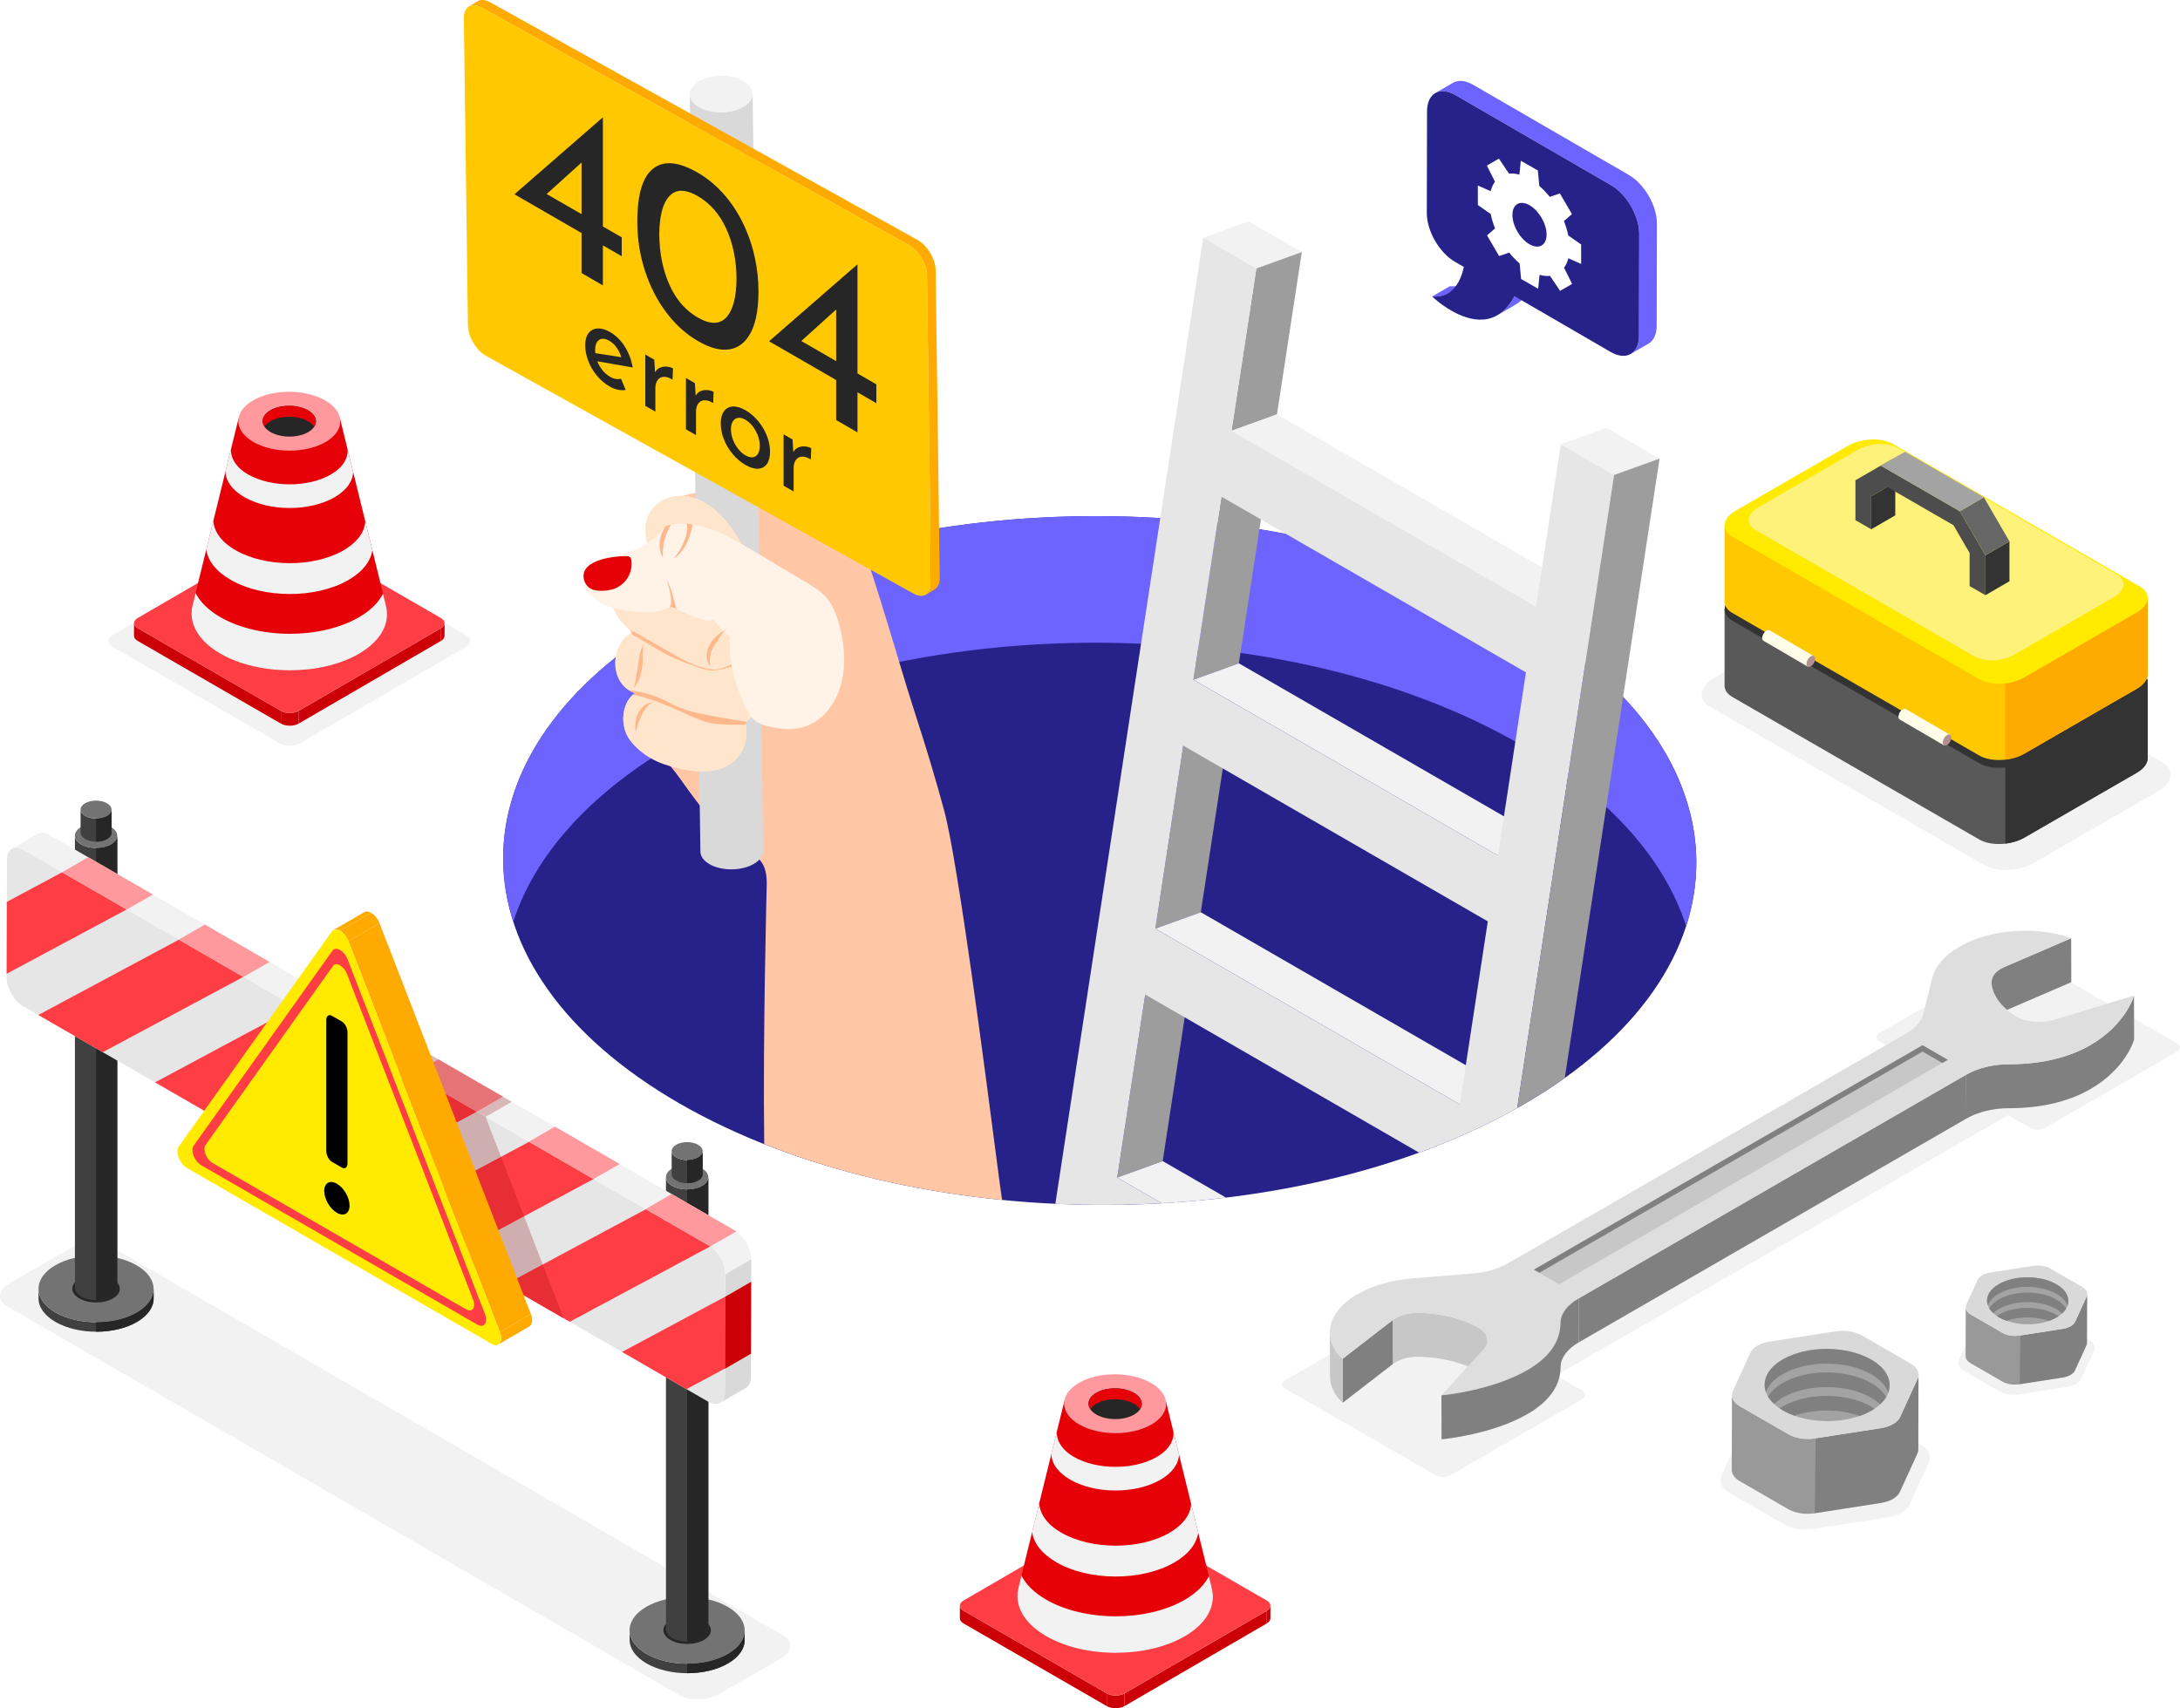 <?xml version="1.0" encoding="UTF-8"?>
<!DOCTYPE svg PUBLIC "-//W3C//DTD SVG 1.1//EN" "http://www.w3.org/Graphics/SVG/1.1/DTD/svg11.dtd">
<!-- Creator: CorelDRAW 2018 (64-Bit) -->
<svg xmlns="http://www.w3.org/2000/svg" xml:space="preserve" width="174.213mm" height="136.532mm" version="1.1" style="shape-rendering:geometricPrecision; text-rendering:geometricPrecision; image-rendering:optimizeQuality; fill-rule:evenodd; clip-rule:evenodd"
viewBox="0 0 17450.71 13676.27"
 xmlns:xlink="http://www.w3.org/1999/xlink">
 <defs>
  <style type="text/css">
   <![CDATA[
    .fil25 {fill:black;fill-rule:nonzero}
    .fil5 {fill:#262626;fill-rule:nonzero}
    .fil6 {fill:#27218A;fill-rule:nonzero}
    .fil37 {fill:#311811;fill-rule:nonzero}
    .fil30 {fill:#333333;fill-rule:nonzero}
    .fil17 {fill:#404040;fill-rule:nonzero}
    .fil34 {fill:#4D4D4D;fill-rule:nonzero}
    .fil29 {fill:#595959;fill-rule:nonzero}
    .fil35 {fill:#666666;fill-rule:nonzero}
    .fil7 {fill:#6D64FF;fill-rule:nonzero}
    .fil18 {fill:#737373;fill-rule:nonzero}
    .fil26 {fill:gray;fill-rule:nonzero}
    .fil38 {fill:#999999;fill-rule:nonzero}
    .fil8 {fill:#9D9D9D;fill-rule:nonzero}
    .fil36 {fill:#A3A3A3;fill-rule:nonzero}
    .fil33 {fill:#B0918F;fill-rule:nonzero}
    .fil27 {fill:#C7C7C7;fill-rule:nonzero}
    .fil1 {fill:#CC0007;fill-rule:nonzero}
    .fil20 {fill:#CFAEAF;fill-rule:nonzero}
    .fil11 {fill:#D9D9D9;fill-rule:nonzero}
    .fil22 {fill:#DAB7B8;fill-rule:nonzero}
    .fil28 {fill:#DEDEDE;fill-rule:nonzero}
    .fil3 {fill:#E60008;fill-rule:nonzero}
    .fil21 {fill:#E62E34;fill-rule:nonzero}
    .fil23 {fill:#E67477;fill-rule:nonzero}
    .fil19 {fill:#E6C1C2;fill-rule:nonzero}
    .fil9 {fill:#E6E6E6;fill-rule:nonzero}
    .fil0 {fill:#F2F2F2;fill-rule:nonzero}
    .fil2 {fill:#FF3D44;fill-rule:nonzero}
    .fil4 {fill:#FF999D;fill-rule:nonzero}
    .fil12 {fill:#FFAA00;fill-rule:nonzero}
    .fil16 {fill:#FFB78C;fill-rule:nonzero}
    .fil10 {fill:#FFC7A6;fill-rule:nonzero}
    .fil13 {fill:#FFC800;fill-rule:nonzero}
    .fil15 {fill:#FFE5CC;fill-rule:nonzero}
    .fil24 {fill:#FFEA00;fill-rule:nonzero}
    .fil31 {fill:#FFF27A;fill-rule:nonzero}
    .fil14 {fill:#FFF2E6;fill-rule:nonzero}
    .fil32 {fill:#FFFDE7;fill-rule:nonzero}
    .fil39 {fill:white;fill-rule:nonzero}
   ]]>
  </style>
 </defs>
 <g id="Layer_x0020_1">
  <g id="_2278311678064">
   <path class="fil0" d="M3728.23 5083.4c46.33,26.75 47.49,69.09 1.44,95.8l-1326.78 771.06c-45.16,26.25 -119.1,26.25 -165.48,-0.53l-1334.52 -770.5c-46.37,-26.75 -45.71,-69.09 -0.54,-95.3l1326.77 -771.03c46.08,-26.79 118.2,-26.79 164.57,0l1334.54 770.5z"/>
   <path class="fil1" d="M3558.97 4989.22l-0.32 101.67c-0.04,14.62 -9.69,29.15 -29.12,40.43l0.27 -101.67c19.44,-11.27 29.1,-25.79 29.17,-40.43z"/>
   <path class="fil1" d="M1072.7 5090.18l0.29 -101.66c-0.06,14.8 9.77,29.65 29.69,41.17l-0.29 101.66c-19.93,-11.52 -29.73,-26.36 -29.69,-41.17z"/>
   <polygon class="fil1" points="2248.55,5691.23 2248.24,5792.9 1102.39,5131.35 1102.68,5029.69 "/>
   <polygon class="fil1" points="3529.8,5029.65 3529.53,5131.32 2390.32,5793.35 2390.6,5691.65 "/>
   <path class="fil1" d="M2390.6 5691.65l-0.28 101.7c-38.78,22.52 -102.27,22.52 -142.08,-0.45l0.31 -101.67c39.79,22.97 103.28,22.97 142.05,0.42z"/>
   <path class="fil2" d="M3528.56 4947.38c39.77,22.97 40.8,59.3 1.24,82.27l-1139.2 662.01c-38.77,22.55 -102.26,22.55 -142.05,-0.42l-1145.87 -661.54c-39.8,-22.97 -39.24,-59.34 -0.47,-81.85l1139.2 -662.05c39.55,-22.97 101.46,-22.97 141.28,0l1145.87 661.58z"/>
   <path class="fil3" d="M3087.18 4841.12l0.69 0 -365.07 -1486.61 -813.87 -2.08 -364.24 1480.92 0.37 0c-42.84,140.65 29.89,291.08 218.81,400.16 306.82,177.11 802.68,178.03 1107.58,1.97 185.53,-107.1 256.89,-255.03 215.73,-394.36z"/>
   <path class="fil0" d="M3087.87 4841.12l-21.6 -87.99c-35.4,69.51 -99.99,134.99 -194.83,189.76 -304.89,175.99 -800.76,175.14 -1107.58,-2.01 -96.51,-55.72 -162.28,-122.3 -198.22,-192.79l-20.98 85.26 0.39 0c-42.84,140.65 29.89,291.08 218.81,400.16 306.82,177.11 802.68,178.03 1107.58,1.97 185.53,-107.1 256.89,-255.03 215.73,-394.36l0.69 0z"/>
   <path class="fil4" d="M2605.4 3539.48c-158.94,91.76 -417.42,91.27 -577.34,-1.03 -159.93,-92.34 -160.74,-241.56 -1.81,-333.33 158.94,-91.73 417.41,-91.27 577.34,1.02 159.92,92.38 160.73,241.57 1.81,333.34z"/>
   <path class="fil5" d="M2467.16 3459.64c-83.06,47.99 -218.16,47.74 -301.74,-0.52 -83.58,-48.27 -83.99,-126.26 -0.92,-174.18 83.04,-47.95 218.12,-47.74 301.7,0.53 83.59,48.27 84.03,126.26 0.96,174.17z"/>
   <path class="fil3" d="M2164.44 3372.18c83.07,-47.95 218.14,-47.7 301.72,0.53 22.37,12.93 38.28,27.99 48.74,44.06 28.98,-43.99 12.91,-95.72 -48.74,-131.31 -83.58,-48.27 -218.65,-48.48 -301.72,-0.53 -60.83,35.13 -76.42,86.3 -47.79,130.18 10.32,-15.65 25.99,-30.35 47.79,-42.93z"/>
   <path class="fil0" d="M2826.91 3777.37c-1.9,74.49 -51.58,147.14 -148.07,203.47 -199.67,115.62 -523.51,114.63 -723.19,-0.96 -98.41,-56.35 -149.02,-130.85 -150.94,-205.38l44.91 -182.48c-1.91,17.21 0,34.38 3.83,51.56 3.81,15.34 9.54,30.6 18.14,44.95 21.04,40.14 60.19,78.34 114.65,109.83 183.42,105.13 479.58,106.05 661.06,0.99 34.42,-20.07 62.11,-42.05 83.14,-64.95 24.82,-27.71 40.12,-57.32 47.76,-86.97 4.78,-18.13 5.73,-36.32 2.86,-54.42l45.85 184.36z"/>
   <path class="fil0" d="M2980.82 4404.07c-12.42,87.85 -76.44,172.9 -192.03,239.76 -259.85,150 -682.11,149.05 -942.9,-1.91 -117.51,-67.84 -182.48,-153.79 -194.89,-242.66l56.34 -228.31c0.96,11.45 2.87,22.94 5.75,33.47 6.7,30.56 21.02,61.13 42.99,90.74 29.6,40.15 72.59,77.36 129.92,109.87 238.83,137.57 624.78,138.52 862.65,1.91 64.98,-38.2 112.74,-82.16 141.41,-128.95 14.31,-22.97 23.89,-45.87 28.66,-69.76 2.85,-11.49 4.78,-22.94 5.73,-33.43l56.36 229.27z"/>
   <path class="fil1" d="M10169.8 12855.31l-0.32 101.66c-0.03,14.56 -9.65,29.08 -29.11,40.43l0.28 -101.66c19.43,-11.35 29.08,-25.87 29.15,-40.43z"/>
   <path class="fil1" d="M7683.54 12956.28l0.28 -101.67c-0.03,14.77 9.79,29.61 29.72,41.14l-0.32 101.66c-19.89,-11.53 -29.72,-26.36 -29.68,-41.13z"/>
   <polygon class="fil1" points="8859.39,13557.28 8859.1,13658.96 7713.22,12997.4 7713.54,12895.74 "/>
   <polygon class="fil1" points="10140.65,12895.74 10140.37,12997.4 9001.2,13659.42 9001.44,13557.75 "/>
   <path class="fil1" d="M9001.44 13557.75l-0.24 101.67c-38.81,22.54 -102.3,22.54 -142.1,-0.46l0.29 -101.68c39.82,23.02 103.28,23.02 142.05,0.47z"/>
   <path class="fil2" d="M10139.38 12813.43c39.83,22.97 40.81,59.3 1.27,82.31l-1139.21 662.01c-38.77,22.55 -102.23,22.55 -142.05,-0.47l-1145.85 -661.53c-39.83,-23.01 -39.23,-59.3 -0.49,-81.85l1139.24 -662.01c39.54,-23.01 101.45,-23.01 141.28,0l1145.81 661.54z"/>
   <path class="fil3" d="M9698.04 12707.22l0.71 0 -365.11 -1486.65 -813.89 -2.08 -364.22 1480.92 0.39 0c-42.86,140.62 29.86,291.07 218.81,400.12 306.8,177.14 802.69,178.07 1107.58,2.01 185.52,-107.1 256.87,-255.02 215.73,-394.32z"/>
   <path class="fil0" d="M9698.76 12707.22l-21.67 -88.03c-35.37,69.52 -99.97,134.99 -194.78,189.76 -304.88,176.02 -800.78,175.14 -1107.58,-2.01 -96.5,-55.73 -162.3,-122.31 -198.2,-192.79l-21 85.26 0.39 0c-42.86,140.62 29.86,291.07 218.81,400.12 306.8,177.14 802.69,178.07 1107.58,2.01 185.52,-107.1 256.87,-255.02 215.73,-394.32l0.71 0z"/>
   <path class="fil4" d="M9216.22 11405.55c-158.91,91.71 -417.4,91.28 -577.3,-1.08 -159.94,-92.31 -160.75,-241.54 -1.8,-333.26 158.91,-91.78 417.37,-91.31 577.3,1.02 159.94,92.3 160.75,241.56 1.8,333.32z"/>
   <path class="fil5" d="M9077.98 11325.73c-83.04,47.93 -218.13,47.71 -301.71,-0.56 -83.57,-48.23 -83.99,-126.22 -0.91,-174.17 83,-47.96 218.14,-47.71 301.71,0.54 83.57,48.22 83.99,126.24 0.91,174.19z"/>
   <path class="fil3" d="M8775.29 11238.24c83.07,-47.95 218.14,-47.7 301.71,0.57 22.37,12.86 38.3,27.98 48.76,43.99 28.94,-43.96 12.9,-95.7 -48.76,-131.27 -83.57,-48.25 -218.64,-48.5 -301.71,-0.54 -60.85,35.13 -76.41,86.3 -47.82,130.15 10.33,-15.63 26.04,-30.32 47.82,-42.9z"/>
   <path class="fil0" d="M9437.76 11643.42c-1.91,74.53 -51.56,147.11 -148.07,203.5 -199.66,115.55 -523.52,114.62 -723.18,-0.95 -98.38,-56.41 -149.05,-130.9 -150.95,-205.43l44.92 -182.47c-1.91,17.2 0,34.41 3.82,51.59 3.85,15.31 9.58,30.57 18.16,44.92 21.03,40.11 60.18,78.3 114.63,109.87 183.4,105.08 479.56,106.05 661.09,0.92 34.42,-20.04 62.08,-42.02 83.14,-64.96 24.81,-27.71 40.08,-57.32 47.75,-86.93 4.77,-18.14 5.72,-36.28 2.85,-54.45l45.84 184.39z"/>
   <path class="fil0" d="M9591.64 12270.12c-12.4,87.89 -76.43,172.9 -191.98,239.81 -259.87,149.96 -682.12,149.01 -942.94,-1.95 -117.5,-67.81 -182.49,-153.78 -194.86,-242.62l56.33 -228.35c0.98,11.48 2.85,22.94 5.72,33.44 6.72,30.55 21.03,61.15 43.01,90.76 29.61,40.12 72.61,77.4 129.93,109.89 238.84,137.52 624.8,138.51 862.65,1.9 64.99,-38.21 112.76,-82.16 141.39,-128.99 14.31,-22.9 23.89,-45.87 28.69,-69.72 2.86,-11.49 4.74,-22.95 5.73,-33.46l56.32 229.29z"/>
   <path class="fil6" d="M12190.7 8845.2c-1859.16,1073.41 -4882.91,1067.93 -6753.81,-12.19 -1870.82,-1080.12 -1880.3,-2825.93 -21.1,-3899.33 1859.17,-1073.41 4882.92,-1067.9 6753.81,12.22 1870.83,1080.12 1880.3,2825.93 21.1,3899.3z"/>
   <path class="fil7" d="M5415.8 5947.18c1859.17,-1073.37 4882.92,-1067.93 6753.81,12.22 714.59,412.57 1156.7,922.38 1327.73,1454.66 279.77,-865.51 -163.14,-1795.81 -1327.73,-2468.17 -1870.89,-1080.12 -4894.64,-1085.63 -6753.81,-12.22 -1149.03,663.39 -1583.36,1583.5 -1306.63,2444.63 169.62,-524.86 604.77,-1025.91 1306.63,-1431.12z"/>
   <polygon class="fil8" points="9167.6,7962.29 9531.54,7830.91 9307.36,9296.17 8943.38,9427.52 "/>
   <polygon class="fil8" points="9472.45,5969.48 9836.47,5838.13 9612.25,7303.39 9248.31,7434.71 "/>
   <path class="fil0" d="M9307.47 9295.93l506.13 291.99c-169.76,20.89 -341.43,36.11 -513.7,45.59l-356.66 -205.85 364.22 -131.73z"/>
   <polygon class="fil8" points="9777.45,3976.06 10141.46,3844.72 9917.14,5310.54 9553.24,5441.89 "/>
   <polygon class="fil0" points="9248.31,7434.71 9612.25,7303.39 12049.64,8710.6 11685.66,8841.94 "/>
   <polygon class="fil0" points="9630.91,1903.43 9994.88,1772.08 10420.91,2018.06 10056.97,2149.41 "/>
   <polygon class="fil8" points="10056.97,2149.41 10420.91,2018.06 10222.07,3317.73 9858.12,3449.08 "/>
   <polygon class="fil0" points="9553.24,5441.89 9917.14,5310.54 12354.57,6717.78 11990.6,6849.09 "/>
   <polygon class="fil0" points="9858.12,3449.08 10222.07,3317.73 12659.49,4724.97 12295.52,4856.31 "/>
   <polygon class="fil0" points="12494.37,3556.61 12858.34,3425.29 13284.89,3671.57 12920.89,3802.91 "/>
   <path class="fil9" d="M9248.6 7434.85l223.58 -1465.16 316.09 182.41 2121.41 1224.44 -176.09 1151.61 -48.16 313.55 -2436.83 -1406.85zm528.89 -3458.64l316.09 182.48 201.46 116.51 1919.95 1107.9 -176.13 1152.24 -48.12 313.55 -2437.47 -1406.88 191.28 -1252.29 32.94 -213.5zm2716.84 -419.36l-150.78 985.67 -48.13 313.55 -2437.46 -1406.85 198.91 -1299.85 -425.67 -245.77 -343.34 2244.27 -839.97 5490.08c283.79,12.69 568.82,11.38 852.02,-4.45l-356.66 -205.85 224.25 -1465.15 316.09 182.41 1876.27 1083.2c278.07,-100.71 541.58,-219.8 785.44,-357.26l546.03 -3568.82 229.35 -1499.4 -426.35 -245.77z"/>
   <path class="fil8" d="M13284.86 3671.53l-291.99 1908.57 -466.85 3050.07c-103.89,74.07 -216.01,145.67 -335.1,214.71 -15.23,8.87 -30.38,17.11 -45.62,25.97l546.03 -3568.82 229.35 -1499.4 364.18 -131.1z"/>
   <path class="fil10" d="M8021.54 9606.86c-670.24,-66.22 -1321.23,-215.24 -1904.05,-447.16 -11.76,-876.69 20.21,-2063.21 20.21,-2081.76 0.64,-43.39 -2.93,-87.43 -17.63,-128.52 -8.8,-24.77 -23.15,-47.32 -41.1,-68.16 -69.48,-83.15 -193.37,-141.53 -267.4,-205.49 -78.3,-67.81 -146.47,-146.13 -210.36,-227.61 -27.1,-35.23 -53.85,-70.78 -79.92,-106.68 -46.97,-64.25 -96.86,-138.94 -153.3,-206.13 -3.61,-4.24 -6.82,-8.47 -10.78,-12.4 -54.73,-63.89 -116.44,-120 -188.49,-153.26 -30.32,-48.59 -43.71,-128.52 -8.83,-174.17 13.11,-17.95 33.65,-28.06 52.87,-38.84 49.25,-28.35 92.94,-64.57 132.08,-105.66 6.86,-6.82 13.39,-13.71 19.54,-20.89 29.05,-32.26 55.13,-66.51 79.93,-102.06 43.04,-61.66 80.89,-127.52 112.52,-196.01l4.24 -8.8c8.48,-18.26 16.33,-36.85 23.82,-55.47 38.8,-96.51 65.86,-197.29 79.25,-299.38 1.94,-16.01 3.58,-32.25 4.88,-48.26 1.31,-13.68 1.94,-27.08 2.61,-40.43 1.31,-28.06 1.63,-55.76 0.64,-83.5 -2.61,-86.13 -15.98,-171.89 -41.73,-255.03 -15.98,-51.88 -36.22,-102.13 -58.07,-151.68 -15.65,-36.22 -32.29,-72.08 -48.58,-107.95 -3.29,-6.5 -6.22,-13.39 -9.16,-19.89 -4.24,-9.16 -8.79,-18.62 -13.36,-28.06 -6.18,-13.04 -12.71,-26.39 -18.58,-40.11 -10.43,-21.84 -19.26,-44.35 -25.12,-66.54 -12.05,-46.96 -14.99,-85.44 -50.21,-123.61 15.97,-16.33 36.85,-26.43 59.01,-33.61 10.11,-3.26 20.56,-6.18 30.99,-8.44 22.86,-5.59 45.66,-10.46 68.81,-14.38 87.42,-15.66 175.84,-20.85 264.53,-18.59 79.26,1.63 159.17,9.48 238.42,21.21 121.63,17.92 242.63,45.02 361.05,74.71 83.82,20.21 156.54,49.22 232.83,89.01 43.39,23.18 88.1,46.33 125.24,79.3 49.92,43.67 84.17,100.11 110.57,161.06 29.68,67.53 49.61,140.89 71.45,208.42l0.64 2.29c42.08,129.48 82.83,259.63 122.66,389.74 78.58,254.4 150,506.81 232.2,760.25 83.82,257.32 162.4,516.59 232.87,777.88 28.38,106.33 63.25,292.2 100.78,522.78 147.43,892.01 337.86,2445.45 360.37,2579.84 0.67,4.24 1.31,8.12 1.66,12.05z"/>
   <path class="fil11" d="M6024.48 749.37l84.56 6061.88c0.46,37 -23.25,74.32 -71.45,103.36 -96.93,58.41 -255.81,60.95 -355.18,5.69 -50.03,-27.85 -75.37,-64.95 -75.9,-102.41l-84.56 -6061.91c0.49,37.49 25.9,74.64 75.9,102.44 99.37,55.27 258.29,52.73 355.22,-5.69 48.12,-29.05 71.91,-66.36 71.41,-103.36z"/>
   <path class="fil0" d="M5948.62 647.01c99.41,55.29 101.38,147.28 4.46,205.73 -96.93,58.42 -255.85,60.96 -355.22,5.69 -99.44,-55.3 -101.38,-147.32 -4.45,-205.74 96.93,-58.41 255.8,-60.98 355.21,-5.68z"/>
   <path class="fil12" d="M7344.76 1920.88l-3420.47 -1902.42c-39.79,-22.16 -75.77,-23.68 -101.49,-8.2l-69.51 41.88c25.69,-15.48 61.66,-13.89 101.45,8.23l3420.54 1902.46c78.91,43.88 144.04,152.62 145.2,243.23l32.47 2461.98c0.6,45.1 -14.77,76.97 -40.07,92.24l69.51 -41.91c25.33,-15.24 40.67,-47.18 40.11,-92.24l-32.47 -2461.98c-1.17,-90.57 -66.33,-199.38 -145.27,-243.27z"/>
   <path class="fil13" d="M7275.28 1962.83c78.91,43.88 144.04,152.62 145.2,243.23l32.47 2461.98c1.2,90.57 -62.01,127.96 -140.93,84.07l-3420.5 -1902.46c-78.95,-43.89 -144.71,-153.01 -145.88,-243.62l-32.47 -2461.95c-1.17,-90.57 62.66,-127.61 141.56,-83.71l3420.54 1902.46z"/>
   <path class="fil5" d="M4655.38 1714.48l-279.52 -161.14 279.52 -252.13 0 413.28zm170.58 98.49l0 -871.18 -1.94 -0.95 -704.49 613.45 0 1.98 535.85 309.52 0 320.58 170.58 98.52 0 -320.62 150.99 87.11 0 -151.02 -150.99 -87.39z"/>
   <path class="fil5" d="M5814.16 2540.91c-53.5,57.71 -129.8,58.06 -229.27,0.67 -13.36,-7.53 -26.11,-16.01 -38.48,-24.81 -79.93,-56.07 -142.87,-135.66 -188.18,-238.1 -52.83,-118.38 -79.57,-252.77 -80.89,-402.46 1.31,-147.39 28.06,-249.51 80.89,-306.23 42.73,-46.65 101.07,-55.13 174.78,-25.8 16.33,6.54 33.61,15.03 51.88,25.44 99.47,57.75 175.77,145.13 229.27,262.59 53.18,117.39 80.57,249.8 81.56,396.88 -0.99,149.72 -28.38,253.76 -81.56,311.82zm228.64 -475.85c-8.45,-41.42 -19.58,-82.2 -32.62,-122.63 -41.09,-125.9 -98.17,-236.76 -171.24,-332.98 -73.36,-95.9 -157.5,-171.56 -252.42,-226.33 -19.22,-11.14 -37.84,-21.25 -56.08,-29.72 -124.6,-60.32 -224.74,-62.31 -299.77,-5.23 -86.08,65.23 -129.12,207.46 -129.12,426.31 0,137.28 20.52,268.7 61.62,394.61 41.1,125.91 98.17,237.12 171.25,333.66 63.61,83.82 134.99,151.99 214.6,204.17 12.4,8.13 24.77,15.98 37.49,23.15 94.92,56.11 179.05,78.27 252.42,66.86 73.07,-11.42 130.15,-56.41 171.24,-135.03 16.65,-31.62 29.69,-68.81 39.48,-110.58 14.66,-61.3 21.84,-133.72 21.84,-216.9 0,-91.94 -9.44,-181.99 -28.69,-269.37z"/>
   <path class="fil5" d="M6693.46 2891.21l-279.2 -161.14 279.2 -252.09 0 413.24zm170.57 98.49l0 -871.14 -1.62 -0.99 -704.81 613.49 0 1.94 535.86 309.52 0 320.61 170.57 98.49 0 -320.62 150.99 87.08 0 -150.99 -150.99 -87.39z"/>
   <path class="fil5" d="M4764.96 2827.28c-0.67,-5.59 -0.99,-13.39 -0.99,-23.18 0,-41.07 10.78,-68.84 32.29,-82.83 21.21,-14.03 48.27,-11.74 81.21,7.17 23.47,13.7 43.39,31.94 59.37,55.08 15.66,23.19 28.06,48.31 36.53,76.02l-208.41 -32.26zm118.69 189.8c-22.51,-13.04 -42.72,-30.36 -60.31,-52.2 -17.6,-21.84 -31.66,-46.01 -42.06,-72.37l284.08 49.54c-11.76,-62.94 -33.29,-119.01 -64.63,-168.62 -31.27,-49.54 -70.43,-88.07 -117.08,-114.81 -36.5,-21.17 -70.07,-30.64 -100.43,-28.66 -30.67,1.62 -54.8,14.34 -72.43,37.49 -17.6,23.46 -26.4,55.12 -26.4,95.58 0,41.7 8.16,83.79 24.49,126.19 15.98,42.4 38.77,81.53 68.45,117.75 30.04,35.86 64.6,65.55 104.39,88.38 20.89,12.08 42.41,20.2 64.57,24.8 22.19,4.56 42.72,5.2 61.97,1.62l-37.17 -90.03c-28.38,7.52 -57.71,2.61 -87.43,-14.66z"/>
   <path class="fil5" d="M5336.99 2935.24c-19.22,-1.62 -37.17,0.95 -54.1,8.48 -17,7.49 -30.35,19.54 -39.47,36.85l-5.87 -100.81 -72.09 -41.42 0 410.94 80.58 46.64 0 -187.85c0,-26.43 5.86,-47.92 17.91,-64.57 11.77,-16.64 28.06,-25.79 49.23,-26.75 20.88,-0.99 44.37,6.53 70.46,22.83l3.61 -90.36c-14.66,-7.49 -31.31,-12.4 -50.25,-13.99z"/>
   <path class="fil5" d="M5662.17 3123.09c-18.9,-1.66 -36.86,0.95 -53.78,8.44 -17.28,7.52 -30.36,19.57 -39.48,36.86l-6.22 -100.79 -8.44 -4.88 -63.29 -36.5 0 410.94 68.8 39.79 11.77 6.82 0 -187.86c0,-26.43 5.87,-47.95 17.6,-64.6 11.73,-16.61 28.38,-25.72 49.22,-26.72 21.21,-0.98 44.71,6.51 70.78,22.83l3.26 -90.35c-14.31,-7.49 -30.95,-12.37 -50.21,-13.99z"/>
   <path class="fil5" d="M6064.66 3637.07c-4.24,6.22 -9.51,11.1 -15.66,15.34 -21.87,14.35 -49.61,11.74 -82.86,-7.48 -21.53,-12.41 -41.06,-29.69 -58.38,-52.52 -17.63,-22.83 -31.62,-47.95 -41.73,-75.69 -10.11,-27.71 -15.03,-54.45 -15.03,-80.22 0,-25.8 4.92,-46.61 15.03,-62.66 10.11,-16.26 23.81,-25.4 41.09,-28.34 17.29,-2.93 36.86,1.62 59.02,14.69 33.25,19.22 60.99,48.91 82.86,89.02 5.2,9.47 9.76,18.58 13.68,28.02 13.03,30.99 19.22,61.66 19.22,92.66 0,29.05 -5.51,51.53 -17.25,67.17zm74.99 -146.12c-16.64,-42.72 -39.79,-82.16 -69.47,-118.34 -2.93,-3.61 -5.87,-7.21 -9.13,-10.78 -27.39,-31.31 -58.37,-57.08 -92.3,-76.65 -38.16,-22.2 -72.41,-32.3 -102.72,-30.67 -30.36,1.94 -53.86,14.34 -70.78,38.16 -17.29,23.5 -25.8,55.44 -25.8,95.9 0,43.67 8.51,87.08 25.8,129.8 16.92,43.03 40.42,82.19 70.42,117.71 30.04,35.55 63.61,64.28 101.1,85.79 37.21,21.53 70.5,31.98 99.52,30.64l3.57 0c30,-1.94 53.15,-14.66 69.79,-38.81 16.33,-23.82 24.45,-56.44 24.45,-97.17 0,-41.1 -8.12,-82.87 -24.45,-125.59z"/>
   <path class="fil5" d="M6443.66 3574.13c-18.98,-1.62 -36.86,1.31 -53.86,8.48 -17.28,7.49 -30.31,19.89 -39.44,36.86l-6.22 -100.79 -71.73 -41.45 0 411.29 80.54 46.33 0 -187.54c0,-26.75 5.87,-48.27 17.63,-64.91 11.73,-16.65 28.38,-25.44 49.26,-26.76 21.17,-0.95 44.64,6.54 70.78,22.87l3.22 -90.36c-14.34,-7.52 -30.99,-12.4 -50.17,-14.03z"/>
   <path class="fil14" d="M4989.21 5747.88c-1.2,62.05 16.64,124.6 52.69,175.21 56.25,79.01 146.37,123.19 234.07,158.21 44.02,17.56 79.01,45.52 124.74,60.53 50.03,16.43 102.4,24.98 154.81,29.58 90.57,7.94 185.98,3.32 265.81,-40.29 104.99,-57.39 168.06,-183.12 151.24,-301.57 -1.98,-14.27 -4.99,-29.12 -0.11,-42.69 4.99,-14.02 17.43,-23.78 28.56,-33.64 106.61,-94.07 132.47,-267.05 58.13,-388.18 -7.14,-11.55 -15.34,-23.67 -15.02,-37.24 0.31,-12.16 7.34,-22.94 13.18,-33.64 38.87,-71.28 24.41,-167.64 -33.65,-224.43 45.77,-22.52 72.37,-73.25 78.73,-123.86 6.43,-50.61 -4.24,-101.63 -15.8,-151.28 -56.76,-244.11 -142.09,-492.28 -318.78,-669.96 -71.59,-71.91 -159.73,-131.59 -259.49,-149.9 -77.95,-14.34 -163.82,-0.1 -229.02,46.3 -70.11,49.92 -111.56,122.73 -112.41,211.11 -0.63,60.99 12.26,115.44 28.13,174.07 0.88,3.36 1.73,6.99 0.53,10.25 -2.12,5.76 -9.33,7.45 -15.34,8.54 -92.87,16.33 -178.06,72.55 -229.52,151.57 -64,98.24 -77.88,237.5 -18.55,340.61 29.61,51.46 71.28,95.02 115.88,134.15 5.05,4.42 10.56,11.38 6.96,16.99l-6.47 4.67c-72.51,34.95 -113.43,128.7 -121.06,204.82 -5.69,56.86 3.57,115.95 31.06,166.05 27.49,50.14 74.06,90.53 129.09,106.02 -29.4,13.42 -50.54,40.35 -65.69,68.94 -21.07,39.65 -31.84,84.28 -32.73,129.09z"/>
   <path class="fil15" d="M4989.21 5747.88c-1.2,62.05 16.64,124.6 52.69,175.21 63.33,88.91 162.44,155.94 264.18,192.27 78.98,28.2 165.95,48.72 249.45,56.04 90.57,7.94 185.98,3.32 265.81,-40.29 104.99,-57.39 168.06,-183.12 151.24,-301.57 -1.98,-14.27 -4.99,-29.12 -0.11,-42.69 4.99,-14.02 17.43,-23.78 28.56,-33.64 106.61,-94.07 132.47,-267.05 58.13,-388.18 -7.14,-11.55 -15.34,-23.67 -15.02,-37.24 0.31,-12.16 7.34,-22.94 13.18,-33.64 38.87,-71.28 24.41,-167.64 -33.65,-224.43 45.77,-22.52 72.37,-73.25 78.73,-123.86 6.43,-50.61 -4.24,-101.63 -15.8,-151.28 -56.76,-244.11 -142.09,-492.28 -318.78,-669.96 -71.59,-71.91 -159.73,-131.59 -259.49,-149.9 -77.95,-14.34 -163.82,-0.1 -229.02,46.3 -70.11,49.92 -111.56,122.73 -112.41,211.11 -0.63,60.99 12.26,115.44 28.13,174.07 0.88,3.36 1.73,6.99 0.53,10.25 -2.12,5.76 -9.33,7.45 -15.34,8.54 -92.87,16.33 -178.06,72.55 -229.52,151.57 -64,98.24 -77.88,237.5 -18.55,340.61 29.61,51.46 71.28,95.02 115.88,134.15 5.05,4.42 10.56,11.38 6.96,16.99l-6.47 4.67c-72.51,34.95 -113.43,128.7 -121.06,204.82 -5.69,56.86 3.57,115.95 31.06,166.05 27.49,50.14 74.06,90.53 129.09,106.02 -29.4,13.42 -50.54,40.35 -65.69,68.94 -21.07,39.65 -31.84,84.28 -32.73,129.09z"/>
   <path class="fil16" d="M5976.57 5778.73l-4.28 8.09c-1.63,4.84 -2.19,9.15 -2.72,13.95 -71.49,3.22 -143.5,1.1 -214.99,-3.22 -92.48,-4.84 -173.64,-40.88 -257.5,-79.04 -86,-39.23 -172.02,-78.49 -261.25,-109.62 -44.06,-15.62 -89.26,-29.04 -134.95,-39.29 -11.28,-2.65 -23.11,-4.28 -35.45,-6.4 7,-5.41 13.96,-9.72 22.06,-13.46 -19.37,-5.41 -38.16,-14.52 -54.84,-25.83 101.02,15.62 200.5,37.67 289.73,84.98 84.91,44.6 168.76,80.61 262.87,99.98 129.55,26.86 260.19,50.5 391.33,69.86z"/>
   <path class="fil16" d="M6058.83 5236.87c-62.9,36.04 -126.33,72.58 -194.6,96.79 -37.63,13.42 -76.9,23.11 -116.13,29.01 -25.26,4.31 -51.59,6.43 -76.89,3.25 -20.96,-3.25 -41.38,-9.15 -61.24,-15.62 -118.27,-38.7 -234.39,-85.97 -342.45,-148.91 -51.07,-30.07 -99.97,-61.27 -151.6,-90.28 -22.02,-12.37 -44.07,-25.27 -65.03,-39.27l4.28 -3.75c3.26,-5.37 -2.11,-12.36 -6.96,-16.68 -3.75,-3.22 -6.99,-6.43 -10.74,-9.65l3.75 1.59c23.67,10.74 47.31,22.05 69.9,34.95 23.11,14.48 341.85,196.72 371.43,211.28 49.47,23.61 100.54,44.07 153.76,58.03 30.07,8.09 61.8,13.99 93.01,11.84 40.85,-2.68 79.54,-18.8 117.18,-34.42 70.96,-29.58 141.38,-58.59 212.34,-88.17z"/>
   <path class="fil16" d="M6055.05 5072.41c-8.06,-1.63 -15.59,-3.75 -23.11,-7.53 -16.12,-6.46 -31.7,-16.15 -47.32,-25.26 -59.12,-34.42 -122.03,-68.28 -188.7,-82.27 -72.02,-15.06 -144.57,-43 -212.84,-69.86 -28.52,-11.31 -55.9,-25.83 -82.8,-40.89 -67.17,-37.59 -117.71,-80.07 -160.71,-132.72 -27.99,-34.42 -53.22,-73.15 -77.43,-117.22 -30.63,-55.37 -57.49,-112.86 -80.6,-171.46 5.9,-1.62 11.83,-3.78 13.95,-8.61l0 -1.1c23.64,43.57 48.91,86.05 72.58,130.65 25.26,47.84 57.53,92.48 90.32,134.95 25.23,32.22 50.5,64.49 82.23,90.29 40.85,34.38 90.85,57 140.82,75.8 55.37,20.96 123.65,48.9 182.81,50.53 55.86,1.63 86.51,16.65 130.07,53.75 46.23,38.7 94.6,75.8 144.07,109.65 5.37,3.78 11.28,7.56 16.65,11.31z"/>
   <path class="fil14" d="M4784.88 4813.1c74.03,48.9 163.94,66.64 251.74,79.05 93.82,13.28 192.52,21.2 280.65,-13.68 21.13,-8.4 42.89,-19.39 65.44,-16.22 13.18,1.83 25.12,8.41 36.86,14.66 61.06,32.47 125.09,59.33 190.99,80.15 33.26,10.53 70.75,19.15 101.74,3.22 35.69,53.47 80.54,100.78 131.98,139.33 -16.22,191.63 41.98,397.09 127.1,568.02 18.63,37.34 39.9,74.74 72.41,100.88 32.73,26.36 74.18,39.16 115.05,48.84 93.12,22.02 192.48,30.49 283.45,0.81 121.84,-39.79 214.49,-144.95 263.89,-263.22 73.75,-176.31 60.71,-378.51 9.09,-562.51 -21.49,-76.5 -50.5,-153.15 -103.4,-212.41 -43.32,-48.55 -100.18,-82.66 -156.04,-115.98 -144.6,-86.23 -289.14,-172.45 -433.73,-258.68 -193.37,-115.3 -405.14,-234.85 -628.79,-209.23 -21.25,2.44 -42.8,6.36 -61.31,17.04 -22.13,12.72 -37.88,33.85 -54.77,52.97 -100.08,113.43 -252.35,166.97 -401.68,191.07 -81.32,13.1 -193.94,52.69 -208,150.53 -11.41,79.61 54.81,164.04 117.32,205.35z"/>
   <path class="fil3" d="M4678.38 4651.72c10.03,29.82 33.36,54.87 62.37,67.03 22.34,9.33 47,11.13 71.17,11.09 34.88,0 70.15,-3.6 102.97,-15.41 44.81,-16.15 83.89,-47.74 109.01,-88.27 25.12,-40.46 36.08,-89.54 30.6,-136.86 -1.13,-9.97 -3.36,-20.56 -10.5,-27.6 -8.86,-8.73 -22.61,-9.58 -35.05,-9.55 -102.02,0.32 -386.1,33.89 -330.58,199.56z"/>
   <path class="fil16" d="M5415.91 4875.12c-10.75,-5.37 -21.53,-10.78 -33.33,-12.9 -6.99,-1.09 -13.95,-0.56 -20.99,1.06 5.4,-16.11 10.78,-32.79 10.78,-53.74 -1.06,-44.1 -12.41,-87.64 -24.17,-130.08 -3.79,-15.62 -8.62,-31.2 -15.63,-45.17 44.06,72.55 56.97,160.19 83.33,240.83z"/>
   <path class="fil16" d="M5545.99 4199.96c-19.86,87.61 -49.44,175.78 -111.81,239.73 -11.28,11.31 -23.64,22.05 -38.7,27.95 43,-49.47 75.23,-109.11 94.07,-171.98 9.68,-32.84 18.83,-69.9 6.46,-101.6 16.65,1.06 33.29,2.68 49.97,5.9z"/>
   <path class="fil16" d="M5306.25 4464.99c-25.26,-44.13 -31.69,-97.32 -22.62,-147.33 6.5,-33.85 19.93,-66.11 37.67,-95.16l2.12 -3.22c2.68,-2.15 5.4,-4.31 8.58,-5.94 11.31,-6.39 24.2,-10.7 37.66,-13.39 -45.16,82.24 -70.95,169.35 -63.43,265.04z"/>
   <path class="fil16" d="M5154.55 5145.27c-15.02,60.92 -5.86,123.08 -13.1,184.81 -7.53,64.11 -28.24,127.35 -66.9,179.65 14.99,-62.76 23.4,-126.85 33.26,-190.6 4.88,-31.8 10.15,-63.54 16.65,-95.1 5.79,-27.92 22.65,-51.42 30.1,-78.76z"/>
   <path class="fil16" d="M5101.86 5723.61c-17.81,42.79 -20.59,91.09 -11.62,136.57 17.6,-70.35 39.9,-142.09 86.76,-197.42 14.91,-17.64 32.69,-33.33 54.8,-41.03 -29.01,6.61 -51.38,7.98 -75.31,27.67 -23.99,19.68 -42.75,45.59 -54.63,74.22z"/>
   <path class="fil16" d="M5683.52 5334.22c-5.87,-58.87 0.21,-119.86 36.85,-168.34 34.25,-45.38 59.69,-108.38 109.15,-140.97 -32.86,21.7 -65.86,43.43 -95.16,69.73 -69.69,62.51 -106.08,157.46 -50.54,242.55l-0.31 -2.96z"/>
   <path class="fil0" d="M5441.98 13573.62l-5386.66 -3115.98c-81.95,-47.31 -71.67,-129.96 22.96,-184.6l486.81 -281.07c94.65,-54.63 237.81,-60.56 319.76,-13.25l5386.64 3116.01c81.99,47.28 71.7,129.94 -22.93,184.57l-486.81 281.07c-94.67,54.63 -237.82,60.57 -319.77,13.25z"/>
   <path class="fil17" d="M5961.34 13054.4l0 76.12c-0.18,67.81 -44.81,135.52 -133.83,187.29 -179.3,104.22 -470.9,104.22 -651.76,-0.21 -90.85,-52.44 -136.23,-121.27 -136.01,-189.98l0 -76.11c-0.22,68.7 45.16,137.53 136.01,189.98 180.85,104.41 472.46,104.41 651.76,0.2 89.02,-51.74 133.65,-119.44 133.83,-187.29z"/>
   <path class="fil18" d="M5825.04 12864.15c180.86,104.43 181.82,273.29 2.47,377.54 -179.3,104.21 -470.9,104.21 -651.76,-0.2 -180.53,-104.23 -181.46,-273.14 -2.15,-377.34 179.33,-104.21 470.94,-104.21 651.44,0z"/>
   <path class="fil5" d="M5634.37 12973.64c74.56,43.06 74.98,112.74 1.02,155.71 -73.92,42.97 -194.22,42.97 -268.81,-0.07 -74.42,-43.01 -74.81,-112.62 -0.85,-155.64 73.92,-42.96 194.22,-42.96 268.64,0z"/>
   <path class="fil5" d="M5961.23 13054.65l0 76.05c0,67.66 -44.77,135.3 -133.93,186.97 -90.07,52.58 -208.45,78.67 -326.83,78.17l0 -76.09c118.38,0.46 236.76,-25.58 326.83,-78.17 89.16,-51.65 133.93,-119.29 133.93,-186.93z"/>
   <path class="fil17" d="M5670.09 9425.11l0 3620.18c-0.07,24.94 -16.47,49.85 -49.26,68.87 -65.97,38.36 -173.25,38.36 -239.79,-0.07 -33.4,-19.3 -50.11,-44.61 -50.03,-69.86l0 -3620.18c-0.08,25.23 16.64,50.58 50.03,69.87 66.54,38.41 173.82,38.41 239.79,0.07 32.8,-19.01 49.19,-43.92 49.26,-68.88z"/>
   <path class="fil5" d="M5669.95 9425.15l0 3619.99c0,25.05 -16.15,50.07 -49.29,68.95 -33.12,19.25 -76.65,28.9 -120.18,28.9l0 -3620.38c43.53,0.36 87.07,-9.26 120.18,-28.52 33.15,-19.25 49.29,-43.92 49.29,-68.94z"/>
   <path class="fil18" d="M5619.94 9355.08c66.54,38.41 66.89,100.57 0.88,138.91 -65.97,38.34 -173.25,38.34 -239.79,-0.07 -66.4,-38.34 -66.75,-100.5 -0.78,-138.84 65.98,-38.33 173.26,-38.33 239.69,0z"/>
   <path class="fil17" d="M5624.43 9215.99l0 185.45c-0.03,18.23 -12.05,36.43 -35.97,50.35 -48.23,28.02 -126.61,28.02 -175.24,-0.04 -24.42,-14.13 -36.65,-32.61 -36.58,-51.1l0 -185.48c-0.07,18.48 12.16,36.96 36.58,51.1 48.62,28.06 127,28.06 175.24,0.03 23.92,-13.92 35.94,-32.11 35.97,-50.31z"/>
   <path class="fil18" d="M5587.79 9164.83c48.62,28.06 48.9,73.49 0.67,101.48 -48.23,28.03 -126.61,28.03 -175.24,-0.03 -48.55,-28.03 -48.8,-73.43 -0.57,-101.45 48.2,-28.03 126.61,-28.03 175.14,0z"/>
   <path class="fil5" d="M5624.5 9215.99l0 185.66c0,18.09 -11.94,36.18 -36.22,50.07 -24.24,14.23 -55.86,21.17 -87.81,21.17l0 -185.66c31.94,0 63.57,-6.93 87.81,-20.78 24.28,-13.89 36.22,-32.37 36.22,-50.47z"/>
   <path class="fil17" d="M1229.92 10320.42l0 76.09c-0.2,67.84 -44.8,135.55 -133.83,187.29 -179.32,104.21 -470.94,104.21 -651.8,-0.22 -90.83,-52.44 -136.19,-121.27 -136,-189.97l0 -76.12c-0.19,68.74 45.17,137.53 136,190.02 180.85,104.39 472.48,104.39 651.8,0.16 89.03,-51.72 133.63,-119.42 133.83,-187.25z"/>
   <path class="fil18" d="M1093.61 10130.13c180.83,104.43 181.81,273.33 2.48,377.54 -179.32,104.23 -470.94,104.23 -651.8,-0.16 -180.49,-104.25 -181.45,-273.17 -2.12,-377.38 179.33,-104.21 470.93,-104.21 651.44,0z"/>
   <path class="fil5" d="M902.92 10239.68c74.6,43 75,112.69 1.04,155.66 -73.97,43.01 -194.22,43.01 -268.81,-0.07 -74.44,-43.01 -74.83,-112.66 -0.87,-155.59 73.95,-43 194.2,-43 268.64,0z"/>
   <path class="fil5" d="M1229.79 10320.63l0 76.09c0,67.63 -44.8,135.3 -133.93,186.93 -90.05,52.59 -208.46,78.66 -326.85,78.21l0 -76.09c118.39,0.43 236.8,-25.62 326.85,-78.17 89.13,-51.65 133.93,-119.33 133.93,-186.97z"/>
   <path class="fil17" d="M938.66 6691.11l0 3620.16c-0.08,24.95 -16.5,49.86 -49.25,68.92 -65.98,38.32 -173.26,38.32 -239.82,-0.07 -33.41,-19.33 -50.09,-44.63 -50.03,-69.9l0 -3620.21c-0.06,25.3 16.63,50.61 50.03,69.9 66.56,38.44 173.84,38.44 239.82,0.11 32.76,-19.05 49.17,-43.96 49.25,-68.91z"/>
   <path class="fil5" d="M938.52 6691.14l0 3620c0,25.05 -16.16,50.1 -49.29,68.94 -33.13,19.29 -76.67,28.94 -120.2,28.94l0 -3620.45c43.53,0.39 87.08,-9.23 120.2,-28.48 33.14,-19.26 49.29,-43.89 49.29,-68.95z"/>
   <path class="fil18" d="M888.5 6621.07c66.53,38.44 66.89,100.6 0.91,138.94 -65.98,38.33 -173.26,38.33 -239.82,-0.11 -66.39,-38.33 -66.75,-100.46 -0.77,-138.8 65.98,-38.37 173.28,-38.37 239.68,-0.03z"/>
   <path class="fil17" d="M892.99 6481.97l0 185.49c-0.04,18.19 -12.03,36.43 -35.98,50.31 -48.22,28.03 -126.62,28.03 -175.23,-0.03 -24.43,-14.1 -36.63,-32.62 -36.58,-51.11l0 -185.48c-0.05,18.48 12.15,37 36.58,51.1 48.6,28.06 127,28.06 175.23,0.04 23.95,-13.89 35.94,-32.12 35.98,-50.32z"/>
   <path class="fil18" d="M856.35 6430.77c48.63,28.1 48.89,73.54 0.66,101.53 -48.22,28.02 -126.62,28.02 -175.23,-0.04 -48.53,-28.02 -48.79,-73.46 -0.58,-101.49 48.22,-27.99 126.61,-27.99 175.15,0z"/>
   <path class="fil5" d="M893.07 6481.97l0 185.66c0,18.09 -11.94,36.19 -36.2,50.07 -24.27,14.24 -55.86,21.17 -87.84,21.17l0 -185.66c31.97,0 63.57,-6.92 87.84,-20.82 24.26,-13.85 36.2,-32.36 36.2,-50.42z"/>
   <path class="fil11" d="M5805.32 10200.7l-2.68 946.36c-0.11,41.63 -14.8,70.86 -38.48,84.63l208.28 -121.03c23.64,-13.77 38.33,-42.99 38.44,-84.62l2.72 -946.37 -208.28 121.03z"/>
   <path class="fil0" d="M5881.68 9851.21l-5484.94 -3166.72c-36.75,-21.21 -70.06,-23.18 -94.14,-9.19l-208.26 121.02c24.07,-13.99 57.39,-12.05 94.15,9.2l5484.95 3166.72c73.01,42.19 132.13,144.52 131.88,228.46l208.28 -121.03c0.21,-83.92 -58.88,-186.26 -131.92,-228.46z"/>
   <path class="fil9" d="M5673.44 9972.25c73.01,42.19 132.13,144.52 131.88,228.46l-2.68 946.36c-0.25,83.93 -59.76,117.5 -132.76,75.37l-5484.93 -3166.71c-73.03,-42.19 -132.13,-144.25 -131.89,-228.14l2.67 -946.44c0.25,-83.89 59.74,-117.78 132.76,-75.62l5484.95 3166.72z"/>
   <polygon class="fil2" points="1013.33,7281.73 53.02,7796.28 54.69,7220.53 496.66,6983.73 "/>
   <polygon class="fil2" points="1947.45,7821.19 822.52,8423.98 306.69,8125.94 1431.62,7523.19 "/>
   <polygon class="fil2" points="2882.01,8360.65 1757.08,8963.4 1241.25,8665.43 2366.18,8062.62 "/>
   <polygon class="fil2" points="3816.57,8900.08 2691.63,9503.32 2175.39,9204.86 3300.31,8602.11 "/>
   <polygon class="fil2" points="4751.11,9439.57 3626.17,10042.74 3109.96,9744.32 4234.86,9141.54 "/>
   <path class="fil2" d="M5684.82 9979.42l-1124.11 602.78 -516.21 -297.99 1124.94 -602.75 504.01 290.79c3.79,2.15 7.6,4.67 11.38,7.17z"/>
   <polygon class="fil2" points="5804.68,10381.28 5803.03,10956.2 5494.88,11121.69 4979.49,10823.66 "/>
   <polygon class="fil4" points="1223.94,7161.87 1014.17,7282.15 496.66,6983.73 705.6,6863.02 "/>
   <polygon class="fil4" points="2158.08,7701.33 1948.7,7821.61 1430.78,7522.77 1639.73,7402.01 "/>
   <polygon class="fil4" points="3092.22,8240.75 2882.85,8361.04 2364.93,8062.19 2573.86,7941.48 "/>
   <polygon class="fil4" points="4026.34,8780.25 3816.96,8900.53 3299.03,8601.69 3508.43,8480.94 "/>
   <polygon class="fil4" points="4960.48,9319.29 4750.68,9439.57 4233.2,9140.72 4442.12,9019.97 "/>
   <path class="fil4" d="M5894.19 9859.13l-209.79 120.29c-3.79,-2.5 -7.17,-5.02 -10.96,-7.17l-505.71 -292.06 208.95 -120.71 504.83 291.64c4.21,2.54 8.47,5.09 12.68,8.01z"/>
   <polygon class="fil1" points="6013.21,10261.83 6011.09,10838.44 5803.03,10958.31 5804.68,10382.16 "/>
   <polygon class="fil19" points="4511.69,10554.36 2029.09,9121.21 2029.48,9120.65 2216.55,9228.67 2691.63,9503.32 2691.95,9503.15 3320.18,9865.85 3626.17,10042.74 3626.39,10042.63 4044.64,10284.13 4044.5,10284.2 4511.44,10553.76 "/>
   <path class="fil20" d="M4044.64 10284.13l-418.24 -241.5 568.89 -305.03 149.44 385.75 -300.09 160.78zm-724.46 -418.28l-628.23 -362.7 1123.74 -602.58 71.27 41.13 123.9 319.88 -900.9 482.74 210.21 121.52zm-1103.63 -637.17l-187.07 -108.02 348.64 -490.03 503.01 -269.51 418.3 241.46 -1124.04 602.3 41.16 23.81z"/>
   <polygon class="fil21" points="2378.12,8630.63 2660.48,8233.76 2881.13,8361.11 "/>
   <polygon class="fil21" points="2691.63,9503.32 2216.55,9228.67 2175.39,9204.86 3299.43,8602.57 3815.69,8900.57 2691.95,9503.15 "/>
   <polygon class="fil21" points="3626.17,10042.74 3320.18,9865.85 3109.96,9744.32 4010.86,9261.58 4195.28,9737.6 3626.39,10042.63 "/>
   <polygon class="fil21" points="4511.44,10553.76 4044.5,10284.2 4044.64,10284.13 4344.72,10123.35 "/>
   <polygon class="fil22" points="3887.92,8941.39 3817.07,8900.46 4025.87,8780.5 4096.16,8821.06 "/>
   <polygon class="fil20" points="3887.21,8941.81 3815.72,8900.53 3816.36,8900.18 3816.96,8900.53 3817.07,8900.46 3887.92,8941.39 "/>
   <polygon class="fil22" points="3299.29,8601.55 3107.05,8490.55 3315.25,8370.27 3507.7,8481.36 "/>
   <polygon class="fil20" points="3299.51,8602.54 3106.31,8490.97 3107.05,8490.55 3299.29,8601.55 3299.03,8601.69 3300.01,8602.25 "/>
   <polygon class="fil21" points="3815.72,8900.53 3299.51,8602.54 3300.01,8602.25 3816.36,8900.18 "/>
   <polygon class="fil23" points="3816.96,8900.53 3816.36,8900.18 3300.01,8602.25 3299.03,8601.69 3299.29,8601.55 3507.7,8481.36 4025.87,8780.5 3817.07,8900.46 "/>
   <path class="fil12" d="M4236.98 10619.77l-248.17 144.25c23.18,-13.47 31.05,-52.1 12.4,-100.15l248.21 -144.22c18.62,48.07 10.74,86.69 -12.44,100.12z"/>
   <path class="fil12" d="M2668.25 7446.69l248.19 -144.25c14.95,-8.69 34.87,-5.86 54.74,5.66l-248.19 144.2c-19.87,-11.48 -39.8,-14.3 -54.74,-5.61z"/>
   <polygon class="fil12" points="2789.51,7535.1 3037.7,7390.86 4249.42,10519.65 4001.21,10663.87 "/>
   <path class="fil12" d="M2722.99 7452.3l248.19 -144.2c25.95,14.95 51.84,44.7 66.52,82.76l-248.19 144.24c-14.67,-38.05 -40.57,-67.81 -66.52,-82.8z"/>
   <path class="fil24" d="M2722.99 7452.3c25.95,14.99 51.85,44.75 66.52,82.8l1211.7 3128.77c29.61,76.32 -7.67,128.87 -66.96,94.63l-2437.18 -1407.1c-59.59,-34.42 -96.19,-129.62 -66.52,-171.7l1225.45 -1721.67c14.99,-20.96 41.03,-20.7 66.99,-5.73z"/>
   <path class="fil2" d="M2722.32 7605.88c23.55,13.6 47.04,40.61 60.33,75.1l1099.12 2838.15c26.89,69.19 -6.96,116.82 -60.74,85.76l-2210.74 -1276.35c-54.04,-31.2 -87.26,-117.57 -60.34,-155.73l1111.61 -1561.73c13.59,-18.98 37.21,-18.76 60.75,-5.2z"/>
   <path class="fil24" d="M2721.8 7728.04c21.63,12.51 43.18,37.28 55.42,69.01l1009.6 2606.87c24.66,63.58 -6.43,107.32 -55.83,78.8l-2030.62 -1172.35c-49.64,-28.7 -80.15,-107.99 -55.42,-143.05l1021.04 -1434.52c12.49,-17.46 34.18,-17.25 55.81,-4.77z"/>
   <path class="fil25" d="M2736.38 9347.48l-79.13 -45.66c-25.06,-14.49 -45.37,-53.29 -45.37,-86.72l0 -1048.11c0,-33.4 20.3,-48.77 45.37,-34.28l79.13 45.69c25.06,14.49 45.37,53.26 45.37,86.69l0 1048.14c0,33.4 -20.3,48.73 -45.37,34.25z"/>
   <path class="fil25" d="M2798.18 9651.88c0,64.21 -45.37,90.11 -101.37,57.78 -55.99,-32.33 -101.36,-110.61 -101.36,-174.88 0,-64.21 45.37,-90.11 101.36,-57.78 56,32.33 101.37,110.61 101.37,174.88z"/>
   <path class="fil0" d="M10292.71 11047.24l1048.18 -603.91c35.05,-20.24 88.02,-22.44 118.34,-4.89l416.1 239.27 3617.94 -2083.48 -450.9 -259.31c-30.35,-17.49 -26.5,-48.09 8.51,-68.31l1048.18 -603.92c35.02,-20.25 87.99,-22.41 118.35,-4.91l1212.8 697.42c30.36,17.56 26.54,48.16 -8.47,68.38l-1048.22 603.92c-35.02,20.21 -87.99,22.4 -118.34,4.88l-180.82 -104.01 -3617.91 2083.48 215.59 124.02c30.36,17.49 26.54,48.09 -8.47,68.3l-1048.18 603.91c-35.02,20.25 -88.03,22.45 -118.38,4.92l-1212.81 -697.42c-30.32,-17.53 -26.54,-48.13 8.51,-68.35z"/>
   <path class="fil26" d="M16016.54 7756.06c8.58,-4.91 17.88,-9.58 27.74,-13.85l535.32 -230.75 0.99 351.89 -535.32 230.75c-9.9,4.28 -19.15,8.91 -27.78,13.85 -47.53,27.49 -74.85,64.88 -74.71,108.69l-0.99 -351.88c-0.14,-43.82 27.15,-81.18 74.75,-108.7z"/>
   <path class="fil26" d="M16079.86 8520.55c292.14,0 502.29,-66.22 652.16,-152.76 281.96,-162.76 347,-385.57 350.47,-397.3l0.95 351.88c-3.39,11.74 -68.48,234.51 -350.47,397.3 -149.83,86.51 -359.95,152.77 -652.12,152.77 -127.64,0 -249.73,30.95 -340.29,83.25l-0.99 -351.88c90.57,-52.27 212.66,-83.26 340.29,-83.26z"/>
   <polygon class="fil26" points="12636.25,10395.52 12637.23,10747.39 15740.56,8955.69 15739.57,8603.81 "/>
   <path class="fil27" d="M11171.83 10553.2c52.55,-30.35 125.8,-46.23 200.93,-42.87 174.28,7.94 328.35,46.66 449.07,110.43 55.02,29.02 84.56,69.34 84.7,110.29l1.02 351.9c-0.14,-40.96 -29.68,-81.28 -84.73,-110.34 -120.71,-63.79 -274.75,-102.43 -449.07,-110.39 -75.13,-3.4 -148.39,12.51 -200.9,42.83 -8.62,4.94 -16.64,10.32 -24.06,16.05l-0.95 -351.9c7.38,-5.72 15.41,-11.08 23.99,-16z"/>
   <polygon class="fil26" points="10747.71,10878.5 10748.73,11230.39 11148.79,10921.1 11147.84,10569.19 "/>
   <path class="fil27" d="M10652.01 10721.71c22.73,98.67 92.06,153.9 95.7,156.79l1.02 351.88c-3.68,-2.88 -73.01,-58.16 -95.69,-156.78 -4.28,-18.59 -6.36,-37.03 -6.43,-55.26l-0.99 -351.9c0.03,18.24 2.11,36.69 6.39,55.27z"/>
   <path class="fil28" d="M11821.82 10620.75c86.58,45.67 110.08,119.19 55.19,179.45l-338.49 371.11c20.24,-1.94 405.07,-38.94 687.06,-201.7 149.83,-86.51 264.89,-208.07 265.85,-377.27 0.42,-73.95 54.27,-144.56 144.81,-196.82l3103.32 -1791.71c90.57,-52.27 212.66,-83.26 340.29,-83.26 292.14,0 502.29,-66.22 652.16,-152.73 281.96,-162.79 347,-385.6 350.47,-397.33l-641.83 194.85c-104.14,31.59 -231.28,17.88 -309.83,-32.44 -109.44,-70.25 -175.74,-159.58 -188.11,-254.21 -6.53,-49.79 21.24,-92.24 73.82,-122.63 8.58,-4.91 17.88,-9.58 27.74,-13.85l535.32 -230.75c-5.02,-2.08 -100.36,-42.33 -270.4,-55.93 -237.72,-18.8 -464.05,31.51 -623.35,123.5 -114.42,66.05 -194.29,153.61 -218.95,252.53l-70.08 282.06c-15.13,61.17 -64.28,117.82 -139.94,161.56l-3186.47 1839.66c-75.7,43.71 -173.68,71.99 -279.38,80.58l-487.3 39.79c-170.79,13.88 -322.17,59.83 -436.56,125.87 -159.27,91.99 -246.84,222.91 -215.17,360.65 22.73,98.67 92.06,153.9 95.7,156.79l400.12 -309.31c7.38,-5.72 15.41,-11.08 23.99,-16 52.55,-30.35 125.8,-46.23 200.93,-42.87 174.28,7.94 328.35,46.66 449.07,110.43z"/>
   <polygon class="fil27" points="12480.58,10281.45 15592,8485 15389.77,8368.24 12278.31,10164.66 "/>
   <polygon class="fil26" points="15389.77,8418.92 12322.24,10189.99 12278.34,10164.66 15389.77,8368.24 15592,8485 15548.1,8510.34 "/>
   <path class="fil26" d="M11538.53 11171.31l1.02 351.89c20.24,-1.98 405.03,-38.94 687.03,-201.71 149.83,-86.51 264.89,-208.06 265.84,-377.26 0.43,-73.95 54.32,-144.56 144.81,-196.84l-0.98 -351.87c-90.54,52.26 -144.39,122.87 -144.81,196.82 -0.96,169.2 -116.02,290.76 -265.85,377.27 -281.99,162.76 -666.81,199.76 -687.06,201.7z"/>
   <path class="fil0" d="M15881.77 6924.89l-2191.69 -1265.39c-102.41,-59.12 -89.58,-162.37 28.69,-230.68l997.36 -575.86c118.28,-68.27 297.16,-75.69 399.6,-16.57l2191.68 1265.42c102.44,59.12 89.58,162.41 -28.66,230.65l-997.43 575.86c-118.24,68.31 -297.15,75.73 -399.55,16.57z"/>
   <path class="fil29" d="M17192.42 5448.64l-581.12 0 0 230.79 -1458.02 -841.81c-92.38,-53.32 -253.73,-46.65 -360.41,14.95l-77.81 44.92 0 -19.29 -910.01 0 0 623.17 1.1 0c4.24,29.55 24.27,57.32 61.27,78.66l1976.77 1141.29c92.37,53.36 253.76,46.65 360.41,-14.95l899.58 -519.36c56.65,-32.69 86.16,-74.25 87.89,-114.03l0.35 0 0 -624.34z"/>
   <path class="fil30" d="M17192.35 5448.71l0 624.3 -0.35 0c-1.52,39.65 -31.34,81.21 -87.64,114.07l-899.62 519.29c-44.21,25.3 -97.81,41.55 -152.24,47.63l0 -1397.02 558.61 322.52 0 -230.79 581.23 0z"/>
   <path class="fil30" d="M15844.2 6110.76l-1976.77 -1141.29c-92.41,-53.36 -80.82,-146.51 25.86,-208.1l899.59 -519.39c106.68,-61.55 268.03,-68.28 360.41,-14.95l1976.8 1141.32c92.38,53.36 80.79,146.51 -25.9,208.1l-899.58 519.36c-106.65,61.59 -268.04,68.31 -360.41,14.95z"/>
   <path class="fil13" d="M17192.42 4776.07l-581.12 0 0 230.79 -1458.02 -841.81c-92.38,-53.32 -253.73,-46.65 -360.41,14.95l-77.81 44.96 0 -19.33 -910.01 0 0 623.17 1.1 0c4.24,29.54 24.27,57.32 61.27,78.66l1976.77 1141.32c92.37,53.33 253.76,46.61 360.41,-14.95l899.58 -519.39c56.65,-32.7 86.16,-74.25 87.89,-114.03l0.35 0 0 -624.34z"/>
   <path class="fil12" d="M17192.35 4776.14l0 624.3 -0.35 0c-1.52,39.65 -31.34,81.24 -87.64,114.07l-899.62 519.32c-44.21,25.3 -97.81,41.52 -152.24,47.6l0 -1397.02 558.61 322.52 0 -230.79 581.23 0z"/>
   <path class="fil24" d="M15844.2 5438.21l-1976.77 -1141.32c-92.41,-53.32 -80.82,-146.51 25.86,-208.1l899.59 -519.36c106.68,-61.55 268.03,-68.31 360.41,-14.95l1976.8 1141.32c92.38,53.33 80.79,146.48 -25.9,208.03l-899.58 519.43c-106.65,61.55 -268.04,68.23 -360.41,14.95z"/>
   <path class="fil31" d="M15804.66 5254.82l-1750.43 -1010.64c-81.85,-47.18 -71.56,-129.69 22.9,-184.22l796.57 -459.92c94.46,-54.56 237.36,-60.46 319.13,-13.25l1750.47 1010.65c81.77,47.21 71.52,129.69 -22.93,184.21l-796.57 459.92c-94.46,54.56 -237.37,60.46 -319.14,13.25z"/>
   <path class="fil32" d="M14519.19 5252.52l-354.19 -206.55c-6.18,-3.71 -14.8,-3.26 -24.34,2.22 -8.16,4.77 -15.66,12.4 -21.56,21.38 -7.77,11.77 -12.72,25.76 -12.72,38.27 0,10.92 3.78,18.59 9.89,22.27l-0.03 0 354.19 206.58 0.74 -1.38c5.12,0.57 11.03,-0.84 17.35,-4.52 10.82,-6.22 20.46,-17.67 26.76,-30.39 4.7,-9.51 7.48,-19.79 7.48,-29.26 0,-7.14 -1.58,-12.9 -4.49,-17.07l0.92 -1.55z"/>
   <path class="fil33" d="M14495.34 5255.07c-18.94,10.95 -34.32,37.59 -34.32,59.61 0,22.02 15.38,30.95 34.32,20.07 18.9,-10.96 34.28,-37.67 34.28,-59.65 0,-22.02 -15.38,-30.99 -34.28,-20.03z"/>
   <path class="fil32" d="M15609.7 5882.76l-354.11 -206.55c-6.22,-3.75 -14.85,-3.26 -24.39,2.22 -8.16,4.77 -15.69,12.44 -21.59,21.38 -7.74,11.77 -12.69,25.76 -12.69,38.27 0,10.89 3.79,18.59 9.87,22.26l354.15 206.55 0.78 -1.34c5.09,0.57 10.99,-0.88 17.31,-4.52 10.85,-6.22 20.49,-17.67 26.79,-30.39 4.71,-9.55 7.53,-19.79 7.53,-29.23 0,-7.17 -1.66,-12.93 -4.53,-17.1l0.88 -1.55z"/>
   <path class="fil33" d="M15585.85 5885.31c-18.94,10.92 -34.28,37.59 -34.28,59.61 0,21.98 15.34,30.95 34.28,20.03 18.94,-10.92 34.28,-37.63 34.28,-59.61 0,-21.98 -15.34,-30.99 -34.28,-20.03z"/>
   <polygon class="fil30" points="14979.03,4237.45 15171.52,4125.93 15171.52,3861.36 14979.03,3972.89 "/>
   <polygon class="fil34" points="15688.15,4092.86 15514.05,3992.39 15231.2,3829.06 15056.96,3728.49 14933.74,3798.7 14933.77,3798.7 14852.46,3845.14 14852.46,4164.38 14979.03,4237.45 14979.03,3972.89 15107.98,3899.31 15637.4,4204.98 15766.49,4427.39 15766.49,4692.07 15893.1,4765.18 15893.1,4445.91 "/>
   <polygon class="fil30" points="15893.1,4765.18 16085.59,4653.62 16085.59,4334.38 15893.1,4445.91 "/>
   <polygon class="fil35" points="15688.15,4092.86 15880.63,3981.33 16085.59,4334.38 15893.1,4445.91 "/>
   <polygon class="fil36" points="15056.96,3728.49 15249.47,3616.94 15880.63,3981.33 15688.15,4092.86 "/>
   <polygon class="fil37" points="14852.46,3845.14 15056.96,3728.49 15249.47,3616.94 15044.94,3733.58 "/>
   <path class="fil0" d="M15377.82 11566.31c62.08,35.79 86.62,88.17 64.14,137.11l-157.43 344.47c-22.37,49.04 -88.13,87.28 -172.73,100.4l-594.16 92.29c-84.45,13.18 -174.88,-0.88 -236.97,-36.67l-436.78 -252.21c-62.08,-35.86 -86.54,-88.1 -64.17,-137.14l157.4 -344.47c22.4,-49.04 88.16,-87.28 172.76,-100.4l594.16 -92.31c84.56,-13.09 174.91,0.86 236.97,36.72l436.81 252.21z"/>
   <path class="fil26" d="M15350.22 11037.95l-140.01 306.44c-19.89,43.65 -78.41,77.68 -153.68,89.34l-528.61 82.09 -1.7 599.63 528.61 -82.16c75.24,-11.65 133.76,-45.65 153.69,-89.25l140.04 -306.49c4.84,-10.6 7.24,-21.38 7.28,-32.09l1.69 -599.63c0,10.7 -2.43,21.53 -7.31,32.12z"/>
   <path class="fil38" d="M14317.1 11483.16l-388.57 -224.35c-41.84,-24.1 -64.42,-56.62 -64.31,-89.93l-1.7 599.63c-0.1,33.32 22.52,65.8 64.29,89.92l388.59 224.37c55.23,31.87 135.7,44.37 210.83,32.65l1.7 -599.63c-75.14,11.74 -155.59,-0.78 -210.83,-32.66z"/>
   <path class="fil11" d="M15293.18 10915.93c55.23,31.91 77.07,78.44 57.04,122.03l-140.01 306.44c-19.89,43.65 -78.41,77.68 -153.68,89.34l-528.61 82.09c-75.14,11.74 -155.59,-0.78 -210.83,-32.66l-388.57 -224.35c-55.23,-31.88 -77,-78.38 -57.07,-122.03l140.05 -306.45c19.89,-43.6 78.41,-77.64 153.64,-89.29l528.61 -82.14c75.24,-11.66 155.63,0.79 210.83,32.69l388.6 224.33z"/>
   <path class="fil36" d="M14980.88 11293.54c-194.75,112.44 -511.55,111.92 -707.53,-1.23 -196.01,-113.19 -197,-296.06 -2.25,-408.55 194.81,-112.47 511.57,-111.88 707.55,1.28 196.02,113.15 197.01,296.05 2.23,408.5z"/>
   <path class="fil26" d="M14271.09 11001.03c194.81,-112.42 511.57,-111.88 707.55,1.29 72.34,41.74 118.03,92.99 137.22,146.7 32.94,-92.17 -12.79,-192.13 -137.22,-263.97 -195.98,-113.16 -512.74,-113.75 -707.55,-1.28 -122.87,70.97 -167.75,169.98 -134.92,261.79 18.93,-53.01 63.85,-103.43 134.92,-144.52z"/>
   <path class="fil26" d="M15099.22 11184.38c-12.15,20.31 -28.31,40.01 -48.44,58.39 -20.14,-18.88 -44.14,-36.46 -72.13,-52.62 -196.05,-113.05 -512.81,-113.68 -707.59,-1.27 -27,15.66 -50.35,32.79 -69.86,50.85 -20.14,-18.72 -36.29,-38.51 -48.31,-59.02 23.82,-39.82 63.19,-77.2 118.17,-109.04 194.78,-112.4 511.54,-111.92 707.59,1.31 56.29,32.43 96.4,70.68 120.57,111.41z"/>
   <path class="fil26" d="M15005.82 11277.93c-7.98,5.47 -16.33,10.74 -24.94,15.69 -28.95,16.62 -60.46,30.89 -94.04,42.55 -159.55,-57.08 -362.17,-57.74 -521.75,-1.94 -32.62,-11.67 -63.47,-25.55 -91.81,-41.88 -9.61,-5.44 -18.55,-11.2 -27.17,-17.13 7.98,-5.42 16.29,-10.69 24.94,-15.66 194.78,-112.42 511.54,-111.92 707.59,1.27 9.58,5.44 18.55,11.19 27.18,17.1z"/>
   <path class="fil0" d="M16720.74 10725.22c40.4,23.32 56.36,57.39 41.74,89.23l-102.44 224.17c-14.56,31.91 -57.36,56.79 -112.41,65.35l-386.66 60.07c-54.98,8.54 -113.86,-0.61 -154.21,-23.92l-284.26 -164.12c-40.43,-23.31 -56.32,-57.36 -41.77,-89.26l102.41 -224.18c14.59,-31.87 57.39,-56.75 112.44,-65.3l386.66 -60.08c55.05,-8.54 113.82,0.57 154.25,23.9l284.25 164.14z"/>
   <path class="fil26" d="M16702.79 10381.34l-91.13 199.46c-12.93,28.41 -51.07,50.54 -100.01,58.13l-344.01 53.43 -1.09 390.23 343.98 -53.46c48.97,-7.56 87.07,-29.69 100,-58.1l91.17 -199.44c3.15,-6.9 4.7,-13.92 4.74,-20.93l1.12 -390.16c-0.03,6.95 -1.58,13.95 -4.77,20.84z"/>
   <path class="fil38" d="M16030.43 10671.1l-252.88 -146.02c-27.18,-15.72 -41.91,-36.81 -41.84,-58.51l-1.12 390.2c-0.07,21.69 14.66,42.82 41.87,58.56l252.88 146c35.94,20.72 88.31,28.88 137.21,21.25l1.09 -390.23c-48.9,7.63 -101.27,-0.49 -137.21,-21.25z"/>
   <path class="fil11" d="M16665.65 10301.94c35.98,20.78 50.14,51.11 37.14,79.39l-91.13 199.46c-12.93,28.41 -51.07,50.54 -100.01,58.13l-344.01 53.43c-48.9,7.63 -101.27,-0.49 -137.21,-21.25l-252.88 -146.02c-35.93,-20.73 -50.1,-51.02 -37.13,-79.39l91.13 -199.45c12.96,-28.38 51.06,-50.53 100,-58.09l344.01 -53.43c48.98,-7.6 101.24,0.49 137.22,21.2l252.87 146.02z"/>
   <path class="fil36" d="M16462.42 10547.68c-126.78,73.22 -332.91,72.82 -460.48,-0.82 -127.58,-73.64 -128.18,-192.65 -1.41,-265.83 126.75,-73.18 332.91,-72.8 460.45,0.84 127.52,73.64 128.2,192.66 1.44,265.81z"/>
   <path class="fil26" d="M16000.54 10357.35c126.75,-73.17 332.91,-72.82 460.45,0.82 47.07,27.21 76.78,60.52 89.26,95.47 21.45,-60 -8.3,-125.02 -89.26,-171.77 -127.53,-73.64 -333.69,-74.02 -460.45,-0.84 -80,46.18 -109.19,110.6 -87.85,170.4 12.33,-34.53 41.55,-67.39 87.85,-94.08z"/>
   <path class="fil26" d="M16539.42 10476.69c-7.91,13.22 -18.44,26 -31.55,37.98 -13.07,-12.3 -28.7,-23.74 -46.93,-34.24 -127.56,-73.61 -333.72,-74.04 -460.45,-0.85 -17.6,10.22 -32.8,21.34 -45.48,33.08 -13.11,-12.19 -23.64,-25.05 -31.45,-38.37 15.52,-25.9 41.1,-50.28 76.93,-71 126.72,-73.14 332.88,-72.82 460.45,0.86 36.64,21.12 62.76,46.01 78.48,72.54z"/>
   <path class="fil26" d="M16478.64 10537.54c-5.19,3.57 -10.6,6.99 -16.22,10.21 -18.83,10.82 -39.33,20.11 -61.16,27.7 -103.9,-37.17 -235.74,-37.58 -339.59,-1.26 -21.21,-7.59 -41.35,-16.64 -59.72,-27.28 -6.26,-3.54 -12.09,-7.28 -17.71,-11.13 5.2,-3.54 10.64,-6.97 16.26,-10.22 126.72,-73.14 332.88,-72.82 460.45,0.84 6.25,3.54 12.09,7.29 17.7,11.14z"/>
   <path class="fil7" d="M11606.16 2291.5l-141.78 82.4c51.46,3.86 92.94,-6.64 126.4,-26.07l141.81 -82.41c-33.47,19.43 -74.95,29.93 -126.43,26.08z"/>
   <path class="fil7" d="M11986.78 2523.49l141.8 -82.41c49.72,-28.87 96.51,-77.28 136.76,-152.34l-141.85 82.4c-40.25,75.06 -87,123.47 -136.71,152.35z"/>
   <path class="fil7" d="M13038.27 1400.4l-1246.24 -721.84c-62.76,-36.26 -119.79,-39.62 -160.93,-15.66l-141.81 82.37c41.17,-23.89 98.18,-20.52 160.93,15.7l1246.21 721.84c124.95,72.12 225.77,246.76 225.38,389.95l-1.87 816.15c-0.18,71.1 -25.3,121.13 -65.83,144.67l141.84 -82.41c40.5,-23.53 65.62,-73.57 65.83,-144.67l1.84 -816.15c0.39,-143.19 -100.43,-317.83 -225.35,-389.95z"/>
   <path class="fil6" d="M12896.43 1482.81c124.95,72.12 225.77,246.76 225.38,389.95l-1.87 816.15c-0.39,143.15 -101.88,201 -226.83,128.88l-769.62 -446.63c-140.25,261.64 -360.16,199.66 -506.94,114.92 -89.76,-51.81 -149.05,-109.16 -152.17,-112.17 170.12,12.83 231.32,-131.48 253.48,-236.93l-70.92 -40.99c-124.64,-71.95 -225.77,-246.8 -225.38,-389.99l1.83 -816.12c0.42,-143.19 102.23,-200.86 226.83,-128.91l1246.21 721.84z"/>
   <path class="fil39" d="M12243.96 1956.01c75.55,43 136.54,7.74 136.33,-78.69 -0.25,-86.55 -61.73,-191.56 -137.25,-234.61 -75.52,-42.97 -136.54,-7.74 -136.3,78.8 0.25,86.44 61.7,191.45 137.22,234.5zm413.24 157.18l-102.76 -45.31c-7.53,29.61 -19.15,55.02 -34.35,75.73l64.77 129.51 -96.22 55.44 -81.1 -120c-25.72,2.75 -53.68,0.28 -83.33,-8.02l-11.34 111.14 -136.47 -77.85 -11.88 -124.28c-29.72,-25.69 -57.78,-55.09 -83.5,-87.28l-80.75 27.74 -96.78 -165.52 64.35 -55.83c-15.31,-38.13 -27.11,-76.93 -34.81,-115.23l-102.83 -71.98 -0.35 -156.23 102.82 45.45c7.53,-29.61 19.23,-55.02 34.43,-75.73l-64.74 -129.48 96.29 -55.4 81.07 120.14c25.51,-2.71 53.39,-0.28 82.9,7.95l11.31 -111.17 136.4 77.7 11.98 124.42c29.72,25.62 57.78,54.95 83.5,87.11l80.78 -27.77 96.79 165.48 -64.28 55.87c15.3,38.12 27.14,76.86 34.88,115.33l102.79 71.84 0.43 156.23z"/>
  </g>
 </g>
</svg>
